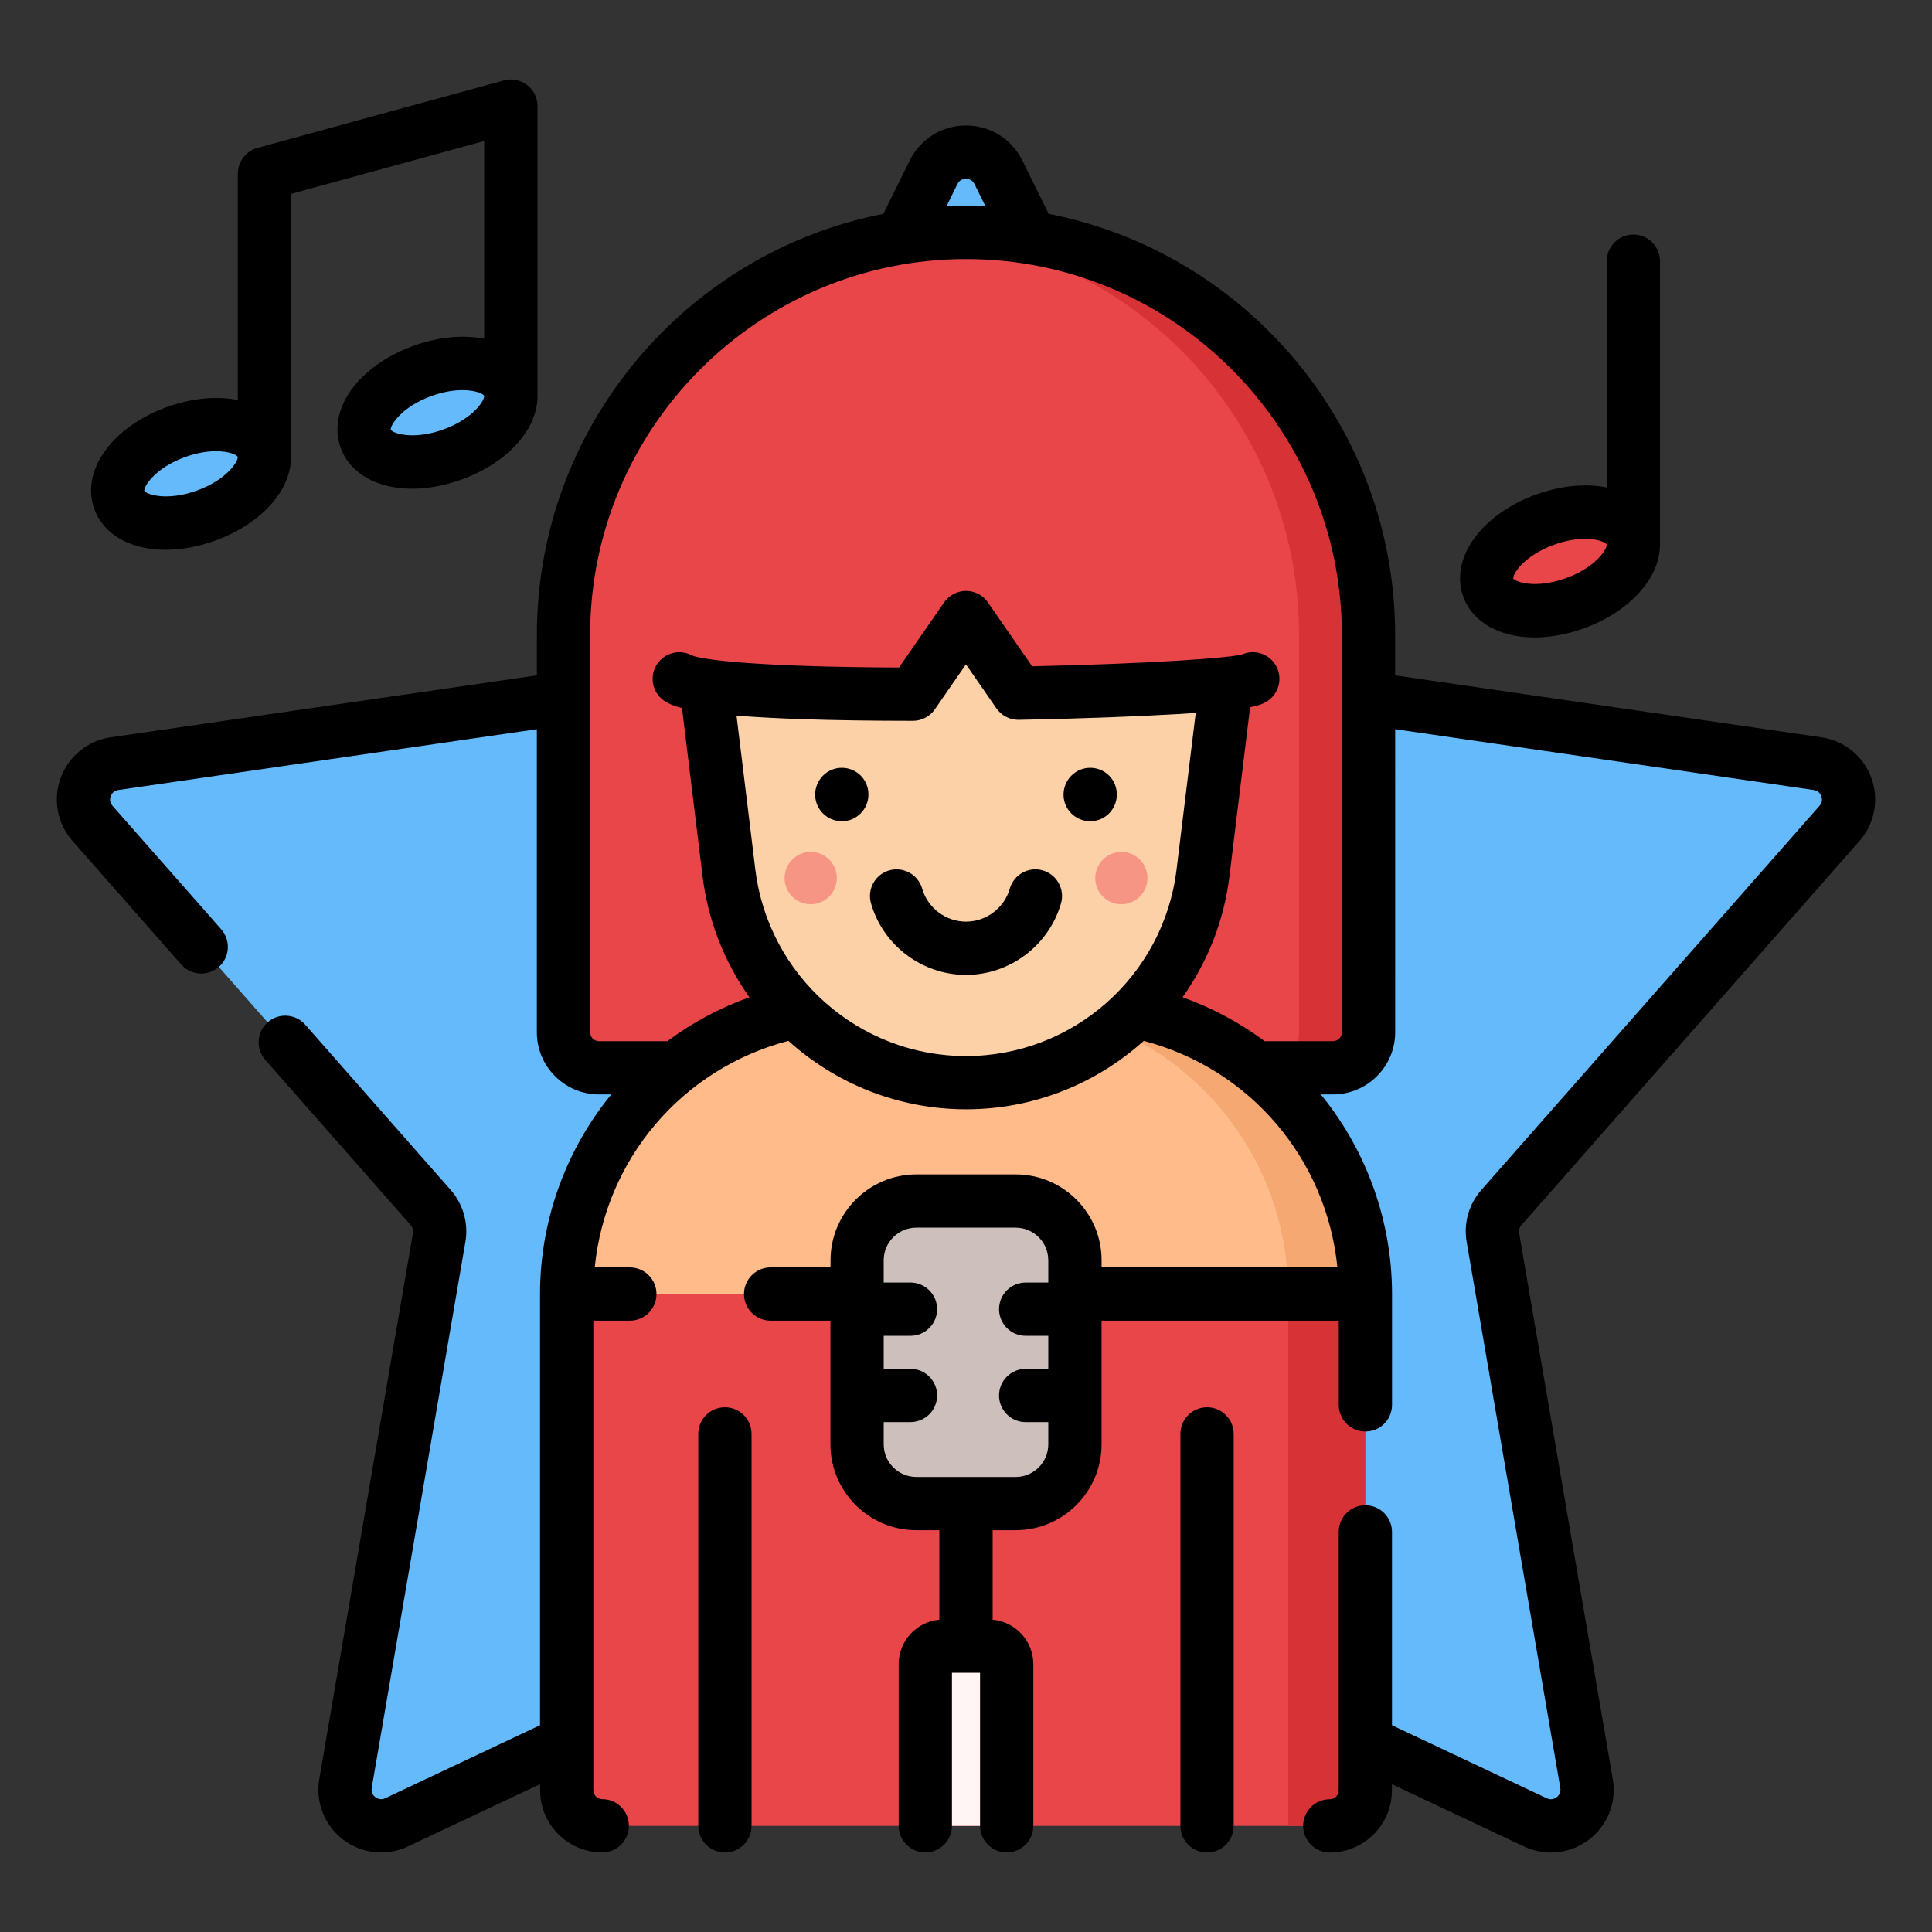 <?xml version="1.0" encoding="utf-8"?>
<!-- Generator: Adobe Illustrator 16.0.0, SVG Export Plug-In . SVG Version: 6.00 Build 0)  -->
<!DOCTYPE svg PUBLIC "-//W3C//DTD SVG 1.1//EN" "http://www.w3.org/Graphics/SVG/1.1/DTD/svg11.dtd">
<svg version="1.1" id="Layer_1" xmlns="http://www.w3.org/2000/svg" xmlns:xlink="http://www.w3.org/1999/xlink" x="0px" y="0px"
	 width="85px" height="85px" viewBox="0 0 85 85" enable-background="new 0 0 85 85" xml:space="preserve">
<rect x="0" y="0" width="85" height="85" fill="#333333" stroke="none"/>
<g>
	<path fill="#65BAFC" d="M43.926,7.581l10.68,21.634c0.23,0.47,0.68,0.795,1.197,0.871l24.16,3.511
		c1.252,0.182,1.803,1.679,0.967,2.628L66.055,53.124c-0.318,0.36-0.455,0.847-0.375,1.32l4.119,24.021
		c0.219,1.27-1.084,2.259-2.248,1.709L43.178,68.682c-0.43-0.202-0.928-0.202-1.357,0L17.447,80.175
		c-1.166,0.55-2.467-0.439-2.25-1.71l4.121-24.021c0.082-0.475-0.057-0.96-0.375-1.32L4.068,36.225
		c-0.834-0.949-0.285-2.446,0.967-2.628l24.16-3.511c0.52-0.076,0.967-0.401,1.199-0.871L41.072,7.581
		C41.654,6.397,43.342,6.397,43.926,7.581z"/>
	
		<ellipse transform="matrix(-0.94 0.342 -0.342 -0.94 43.522 28.633)" fill="#65BAFC" cx="19.236" cy="18.154" rx="3.359" ry="1.953"/>
	
		<ellipse transform="matrix(-0.94 0.342 -0.342 -0.94 23.415 37.553)" fill="#65BAFC" cx="8.396" cy="20.841" rx="3.359" ry="1.953"/>
	
		<ellipse transform="matrix(-0.94 0.342 -0.342 -0.94 141.557 24.442)" fill="#E84649" cx="68.624" cy="24.699" rx="3.36" ry="1.953"/>
	<path fill="#E84649" d="M58.646,46.979H26.354c-0.863,0-1.562-0.7-1.562-1.562V27.936c0-9.78,7.928-17.708,17.707-17.708
		c9.781,0,17.709,7.928,17.709,17.708v17.481C60.209,46.278,59.508,46.979,58.646,46.979z"/>
	<path fill="#D73337" d="M60.209,27.935v17.481c0,0.862-0.701,1.562-1.562,1.562h-3.055c0.865,0,1.562-0.7,1.562-1.562V27.935
		c0-4.891-1.982-9.316-5.188-12.521c-2.865-2.865-6.713-4.756-10.996-5.119c0.504-0.045,1.014-0.067,1.527-0.067
		c4.891,0,9.318,1.983,12.523,5.187C58.225,18.618,60.209,23.045,60.209,27.935z"/>
	<path fill="#E84649" d="M58.506,80.33H26.49c-0.863,0-1.562-0.699-1.562-1.562V56.934c0-7.009,5.684-12.689,12.691-12.689h9.76
		c7.008,0,12.689,5.682,12.689,12.689v21.834C60.07,79.631,59.371,80.33,58.506,80.33L58.506,80.33z"/>
	<path fill="#D73337" d="M60.07,56.934v21.834c0,0.863-0.699,1.562-1.562,1.562h-1.83V56.934c0-7.009-5.682-12.689-12.689-12.689
		h3.391C54.387,44.243,60.07,49.925,60.07,56.934z"/>
	<path fill="#FFBC8A" d="M60.07,56.934H24.928c0-7.009,5.682-12.689,12.691-12.689h9.758C54.387,44.243,60.07,49.925,60.07,56.934z"
		/>
	<path fill="#F5A871" d="M60.07,56.934h-3.395c0-7.009-5.682-12.689-12.689-12.689h3.393C54.387,44.243,60.07,49.925,60.07,56.934z"
		/>
	<path fill="#FDD1A7" d="M34.275,25.457c-2.014,0-3.572,1.762-3.328,3.76l1.123,9.185c0.643,5.271,5.119,9.232,10.428,9.232
		c5.312,0,9.787-3.962,10.43-9.232l1.123-9.185c0.244-1.998-1.314-3.76-3.328-3.76H34.275z"/>
	<path fill="#F69583" d="M49.801,37.693v0.015 M35.666,39.784c-0.633,0-1.148-0.516-1.148-1.149s0.516-1.155,1.148-1.155
		c0.635,0,1.15,0.507,1.15,1.143v0.014C36.814,39.27,36.301,39.784,35.666,39.784L35.666,39.784z M49.332,39.784
		c-0.633,0-1.146-0.516-1.146-1.149s0.514-1.155,1.146-1.155c0.635,0,1.15,0.507,1.15,1.143v0.014
		C50.482,39.27,49.967,39.784,49.332,39.784z"/>
	<path fill="#E84649" d="M55.119,29.866c-0.484,0.276-5.129,0.532-10.316,0.633L42.5,27.172l-2.334,3.371
		c-4.955-0.005-9.434-0.191-10.287-0.677c-0.861-2.124-0.639-4.502,0.105-6.78h25.029C55.758,25.363,55.98,27.741,55.119,29.866
		L55.119,29.866z"/>
	<path fill="#CDBFBB" d="M44.684,66.152h-4.369c-1.439,0-2.607-1.167-2.607-2.605v-8.099c0-1.439,1.168-2.606,2.607-2.606h4.369
		c1.439,0,2.605,1.167,2.605,2.606v8.099C47.291,64.985,46.123,66.152,44.684,66.152z"/>
	<path fill="#FFF5F5" d="M44.289,80.33h-3.578v-7.11c0-0.438,0.355-0.794,0.793-0.794l0,0h1.99c0.439,0,0.795,0.354,0.795,0.794l0,0
		V80.33z"/>
	<g>
		<path d="M81.811,37c0.67-0.762,0.869-1.829,0.52-2.781s-1.193-1.636-2.197-1.781l-18.754-2.725v-1.778
			c0-9.167-6.566-16.828-15.244-18.527l-1.156-2.345c-0.469-0.95-1.418-1.541-2.479-1.541s-2.01,0.591-2.479,1.541l-1.158,2.345
			c-8.676,1.699-15.244,9.36-15.244,18.527v1.778L4.867,32.438c-1.004,0.146-1.846,0.829-2.197,1.781
			C2.32,35.171,2.52,36.238,3.191,37l4.783,5.435c0.223,0.253,0.543,0.398,0.881,0.397c0.646,0,1.172-0.525,1.17-1.172
			c0-0.285-0.104-0.561-0.291-0.773l-4.785-5.435c-0.145-0.164-0.111-0.335-0.078-0.424c0.031-0.088,0.119-0.239,0.334-0.271
			l18.414-2.676v13.335c0,1.508,1.227,2.733,2.736,2.733h0.543c-0.031,0.038-0.062,0.074-0.094,0.112
			c-1.963,2.447-3.045,5.525-3.045,8.668v0.003v18.97l-6.811,3.213c-0.201,0.095-0.357,0.012-0.434-0.047
			c-0.076-0.058-0.197-0.187-0.16-0.405l4.121-24.021c0.143-0.823-0.098-1.667-0.65-2.294l-6.391-7.261
			c-0.426-0.488-1.166-0.54-1.654-0.114c-0.488,0.425-0.539,1.165-0.113,1.653c0.002,0.003,0.006,0.006,0.008,0.009l6.393,7.262
			c0.084,0.097,0.121,0.224,0.1,0.35l-4.121,24.021c-0.176,1.017,0.23,2.045,1.051,2.668c0.48,0.366,1.068,0.564,1.672,0.564
			c0.4,0,0.803-0.087,1.182-0.266l5.811-2.739v0.271c0,1.508,1.227,2.734,2.734,2.734c0.646,0,1.172-0.524,1.172-1.172
			c0-0.648-0.523-1.172-1.172-1.172c-0.215,0-0.391-0.176-0.391-0.392V58.104h1.605c0.646,0,1.172-0.524,1.172-1.172
			c0-0.646-0.525-1.172-1.172-1.172h-1.545c0.477-4.764,3.832-8.737,8.52-9.967c2.082,1.878,4.832,3.011,7.816,3.011
			c2.986,0,5.736-1.133,7.818-3.011c4.688,1.229,8.043,5.202,8.52,9.967H48.465v-0.312c0-2.084-1.693-3.779-3.777-3.779h-4.369
			c-2.084,0-3.779,1.695-3.779,3.779v0.312h-2.635c-0.646,0-1.172,0.524-1.172,1.172c0,0.646,0.525,1.172,1.172,1.172h2.631v5.44
			c0,2.083,1.695,3.778,3.779,3.778h1.012v3.938c-1,0.09-1.789,0.933-1.789,1.957v7.11c0,0.646,0.525,1.172,1.172,1.172
			c0.648,0,1.172-0.524,1.172-1.172l0,0v-6.732h1.236v6.732c0,0.646,0.523,1.172,1.172,1.172s1.172-0.524,1.172-1.172v-7.11
			c0-1.024-0.789-1.867-1.789-1.957v-3.938h1.014c2.082,0,3.777-1.695,3.777-3.778v-5.44h10.436v3.704
			c0,0.647,0.523,1.172,1.172,1.172s1.172-0.523,1.172-1.172v-4.876c0-3.145-1.082-6.224-3.045-8.671
			c-0.031-0.038-0.064-0.075-0.094-0.112h0.543c1.508,0,2.734-1.227,2.734-2.733V32.081l18.414,2.676
			c0.217,0.032,0.303,0.184,0.334,0.271c0.033,0.088,0.066,0.26-0.078,0.424L65.176,52.35c-0.555,0.627-0.793,1.471-0.648,2.294
			l4.119,24.021c0.037,0.219-0.084,0.349-0.16,0.405c-0.076,0.059-0.232,0.142-0.436,0.047l-6.809-3.213v-8.507
			c0-0.646-0.525-1.172-1.172-1.172c-0.648,0-1.172,0.524-1.172,1.172v11.371c0,0.216-0.176,0.392-0.393,0.392
			c-0.646,0-1.172,0.523-1.172,1.172c0,0.647,0.525,1.172,1.172,1.172c1.51,0,2.734-1.228,2.734-2.734v-0.271l5.811,2.739
			c0.369,0.175,0.773,0.266,1.182,0.266c0.594,0,1.18-0.191,1.672-0.564c0.822-0.623,1.229-1.651,1.051-2.668l-4.119-24.021
			c-0.021-0.125,0.016-0.253,0.1-0.35L81.811,37L81.811,37z M44.684,64.98h-4.369c-0.791,0-1.436-0.644-1.436-1.435v-0.979h1.176
			c0.648,0,1.174-0.523,1.174-1.172c0-0.647-0.525-1.172-1.174-1.172h-1.176V58.77h1.176c0.648,0,1.174-0.524,1.174-1.172
			c0-0.646-0.525-1.172-1.174-1.172h-1.176v-0.979c0-0.792,0.645-1.436,1.436-1.436h4.369c0.791,0,1.436,0.644,1.436,1.436v0.979
			h-0.994c-0.646,0-1.172,0.524-1.172,1.172c0,0.646,0.525,1.172,1.172,1.172h0.994v1.453h-0.994c-0.646,0-1.172,0.524-1.172,1.172
			c0,0.648,0.525,1.172,1.172,1.172h0.994v0.979C46.119,64.337,45.475,64.98,44.684,64.98z M42.121,8.1
			c0.102-0.204,0.281-0.233,0.377-0.233c0.098,0,0.277,0.029,0.377,0.233l0.482,0.976c-0.283-0.014-0.57-0.021-0.859-0.021
			c-0.287,0-0.574,0.007-0.857,0.021L42.121,8.1z M42.5,46.462c-4.711,0-8.695-3.526-9.268-8.203l-0.828-6.775
			c1.584,0.129,4.008,0.227,7.76,0.229h0.002c0.385,0,0.744-0.188,0.963-0.505l1.369-1.979l1.34,1.936
			c0.221,0.315,0.58,0.505,0.963,0.505h0.023c2.604-0.05,5.078-0.141,6.969-0.252c0.295-0.019,0.564-0.035,0.814-0.053l-0.844,6.895
			C51.195,42.936,47.211,46.462,42.5,46.462L42.5,46.462z M59.037,45.416c0,0.215-0.176,0.391-0.391,0.391h-3.006
			c-1.104-0.819-2.32-1.47-3.613-1.933c1.123-1.577,1.832-3.409,2.064-5.331L55,31.112c0.439-0.083,0.576-0.16,0.699-0.229
			c0.561-0.321,0.758-1.037,0.436-1.599c-0.297-0.522-0.941-0.734-1.492-0.49c-0.58,0.149-3.756,0.399-9.234,0.52l-1.945-2.81
			c-0.369-0.532-1.1-0.665-1.631-0.295c-0.117,0.08-0.217,0.18-0.297,0.295l-1.982,2.864c-6.252-0.025-8.662-0.341-9.107-0.53
			c-0.568-0.311-1.281-0.101-1.59,0.468c-0.307,0.559-0.107,1.259,0.443,1.577c0.115,0.064,0.287,0.163,0.705,0.268l0.904,7.393
			c0.232,1.921,0.943,3.753,2.062,5.331c-1.293,0.463-2.51,1.112-3.611,1.933h-3.006c-0.217-0.001-0.391-0.176-0.391-0.391V27.935
			c0-9.118,7.418-16.537,16.537-16.537s16.537,7.418,16.537,16.537V45.416L59.037,45.416z"/>
		<path d="M7.291,24.189c0.684,0,1.426-0.132,2.184-0.407c2.08-0.757,3.383-2.282,3.328-3.757V8.53l8.498-2.326v8.701
			c-0.908-0.184-2.002-0.092-3.123,0.316c-2.428,0.883-3.799,2.812-3.189,4.486c0.42,1.151,1.635,1.794,3.145,1.794
			c0.684,0,1.426-0.132,2.184-0.407c2.088-0.76,3.393-2.294,3.328-3.774c0-0.004,0.002-0.009,0.002-0.014V4.669
			c0-0.365-0.17-0.711-0.461-0.932c-0.291-0.223-0.668-0.295-1.021-0.199l-10.842,2.97c-0.508,0.139-0.861,0.603-0.861,1.13v9.964
			c-0.029-0.006-0.059-0.013-0.09-0.019c-0.922-0.166-2-0.05-3.035,0.326c-2.426,0.884-3.797,2.812-3.188,4.486
			C4.566,23.548,5.781,24.189,7.291,24.189L7.291,24.189z M19.514,18.892c-1.33,0.485-2.232,0.173-2.322,0.016
			c-0.033-0.182,0.457-1,1.787-1.483c0.531-0.193,0.994-0.26,1.363-0.26c0.555,0,0.902,0.148,0.959,0.246
			C21.332,17.596,20.84,18.409,19.514,18.892z M8.137,20.111c0.531-0.192,0.994-0.26,1.365-0.26c0.555,0,0.9,0.149,0.957,0.246
			c0.031,0.187-0.461,1-1.787,1.482c-1.332,0.483-2.232,0.173-2.322,0.016C6.316,21.414,6.809,20.596,8.137,20.111z M67.521,28.045
			c0.682,0,1.426-0.132,2.182-0.407c1.035-0.376,1.936-0.98,2.535-1.701c0.512-0.613,0.783-1.29,0.795-1.941c0-0.011,0-0.02,0-0.029
			V11.491c0-0.647-0.523-1.172-1.172-1.172s-1.172,0.524-1.172,1.172v9.956c-0.91-0.184-2.002-0.093-3.123,0.315
			c-1.035,0.377-1.936,0.98-2.535,1.701c-0.738,0.885-0.979,1.899-0.654,2.786C64.795,27.402,66.012,28.045,67.521,28.045z
			 M68.367,23.967c0.531-0.193,0.994-0.26,1.363-0.26c0.555,0,0.9,0.148,0.959,0.246c0.029,0.186-0.463,1-1.787,1.481
			c-1.33,0.484-2.232,0.173-2.322,0.016C66.545,25.269,67.037,24.451,68.367,23.967z M37.035,33.78c-0.646,0-1.172,0.531-1.172,1.18
			c0,0.646,0.525,1.172,1.172,1.172c0.648,0,1.172-0.525,1.172-1.172v-0.015C38.207,34.299,37.684,33.78,37.035,33.78z
			 M47.963,33.78c-0.646,0-1.172,0.531-1.172,1.18c0,0.646,0.523,1.172,1.172,1.172s1.172-0.525,1.172-1.172v-0.015
			C49.135,34.299,48.611,33.78,47.963,33.78z M45.877,38.294c-0.623-0.18-1.271,0.181-1.451,0.803
			c-0.244,0.854-1.037,1.451-1.926,1.451s-1.682-0.597-1.928-1.451c-0.178-0.622-0.828-0.98-1.451-0.803
			c-0.621,0.179-0.98,0.828-0.801,1.45c0.533,1.854,2.25,3.147,4.18,3.147c1.928,0,3.646-1.294,4.18-3.147
			C46.857,39.122,46.498,38.473,45.877,38.294L45.877,38.294z M31.893,61.915c-0.646,0-1.172,0.523-1.172,1.172l0,0V80.33
			c0,0.646,0.525,1.172,1.172,1.172s1.172-0.524,1.172-1.172V63.087C33.064,62.439,32.541,61.915,31.893,61.915L31.893,61.915z
			 M53.105,61.915c-0.646,0-1.172,0.523-1.172,1.172l0,0V80.33c0,0.646,0.523,1.172,1.172,1.172s1.172-0.524,1.172-1.172V63.087
			C54.277,62.439,53.752,61.915,53.105,61.915L53.105,61.915z"/>
	</g>
</g>
</svg>
